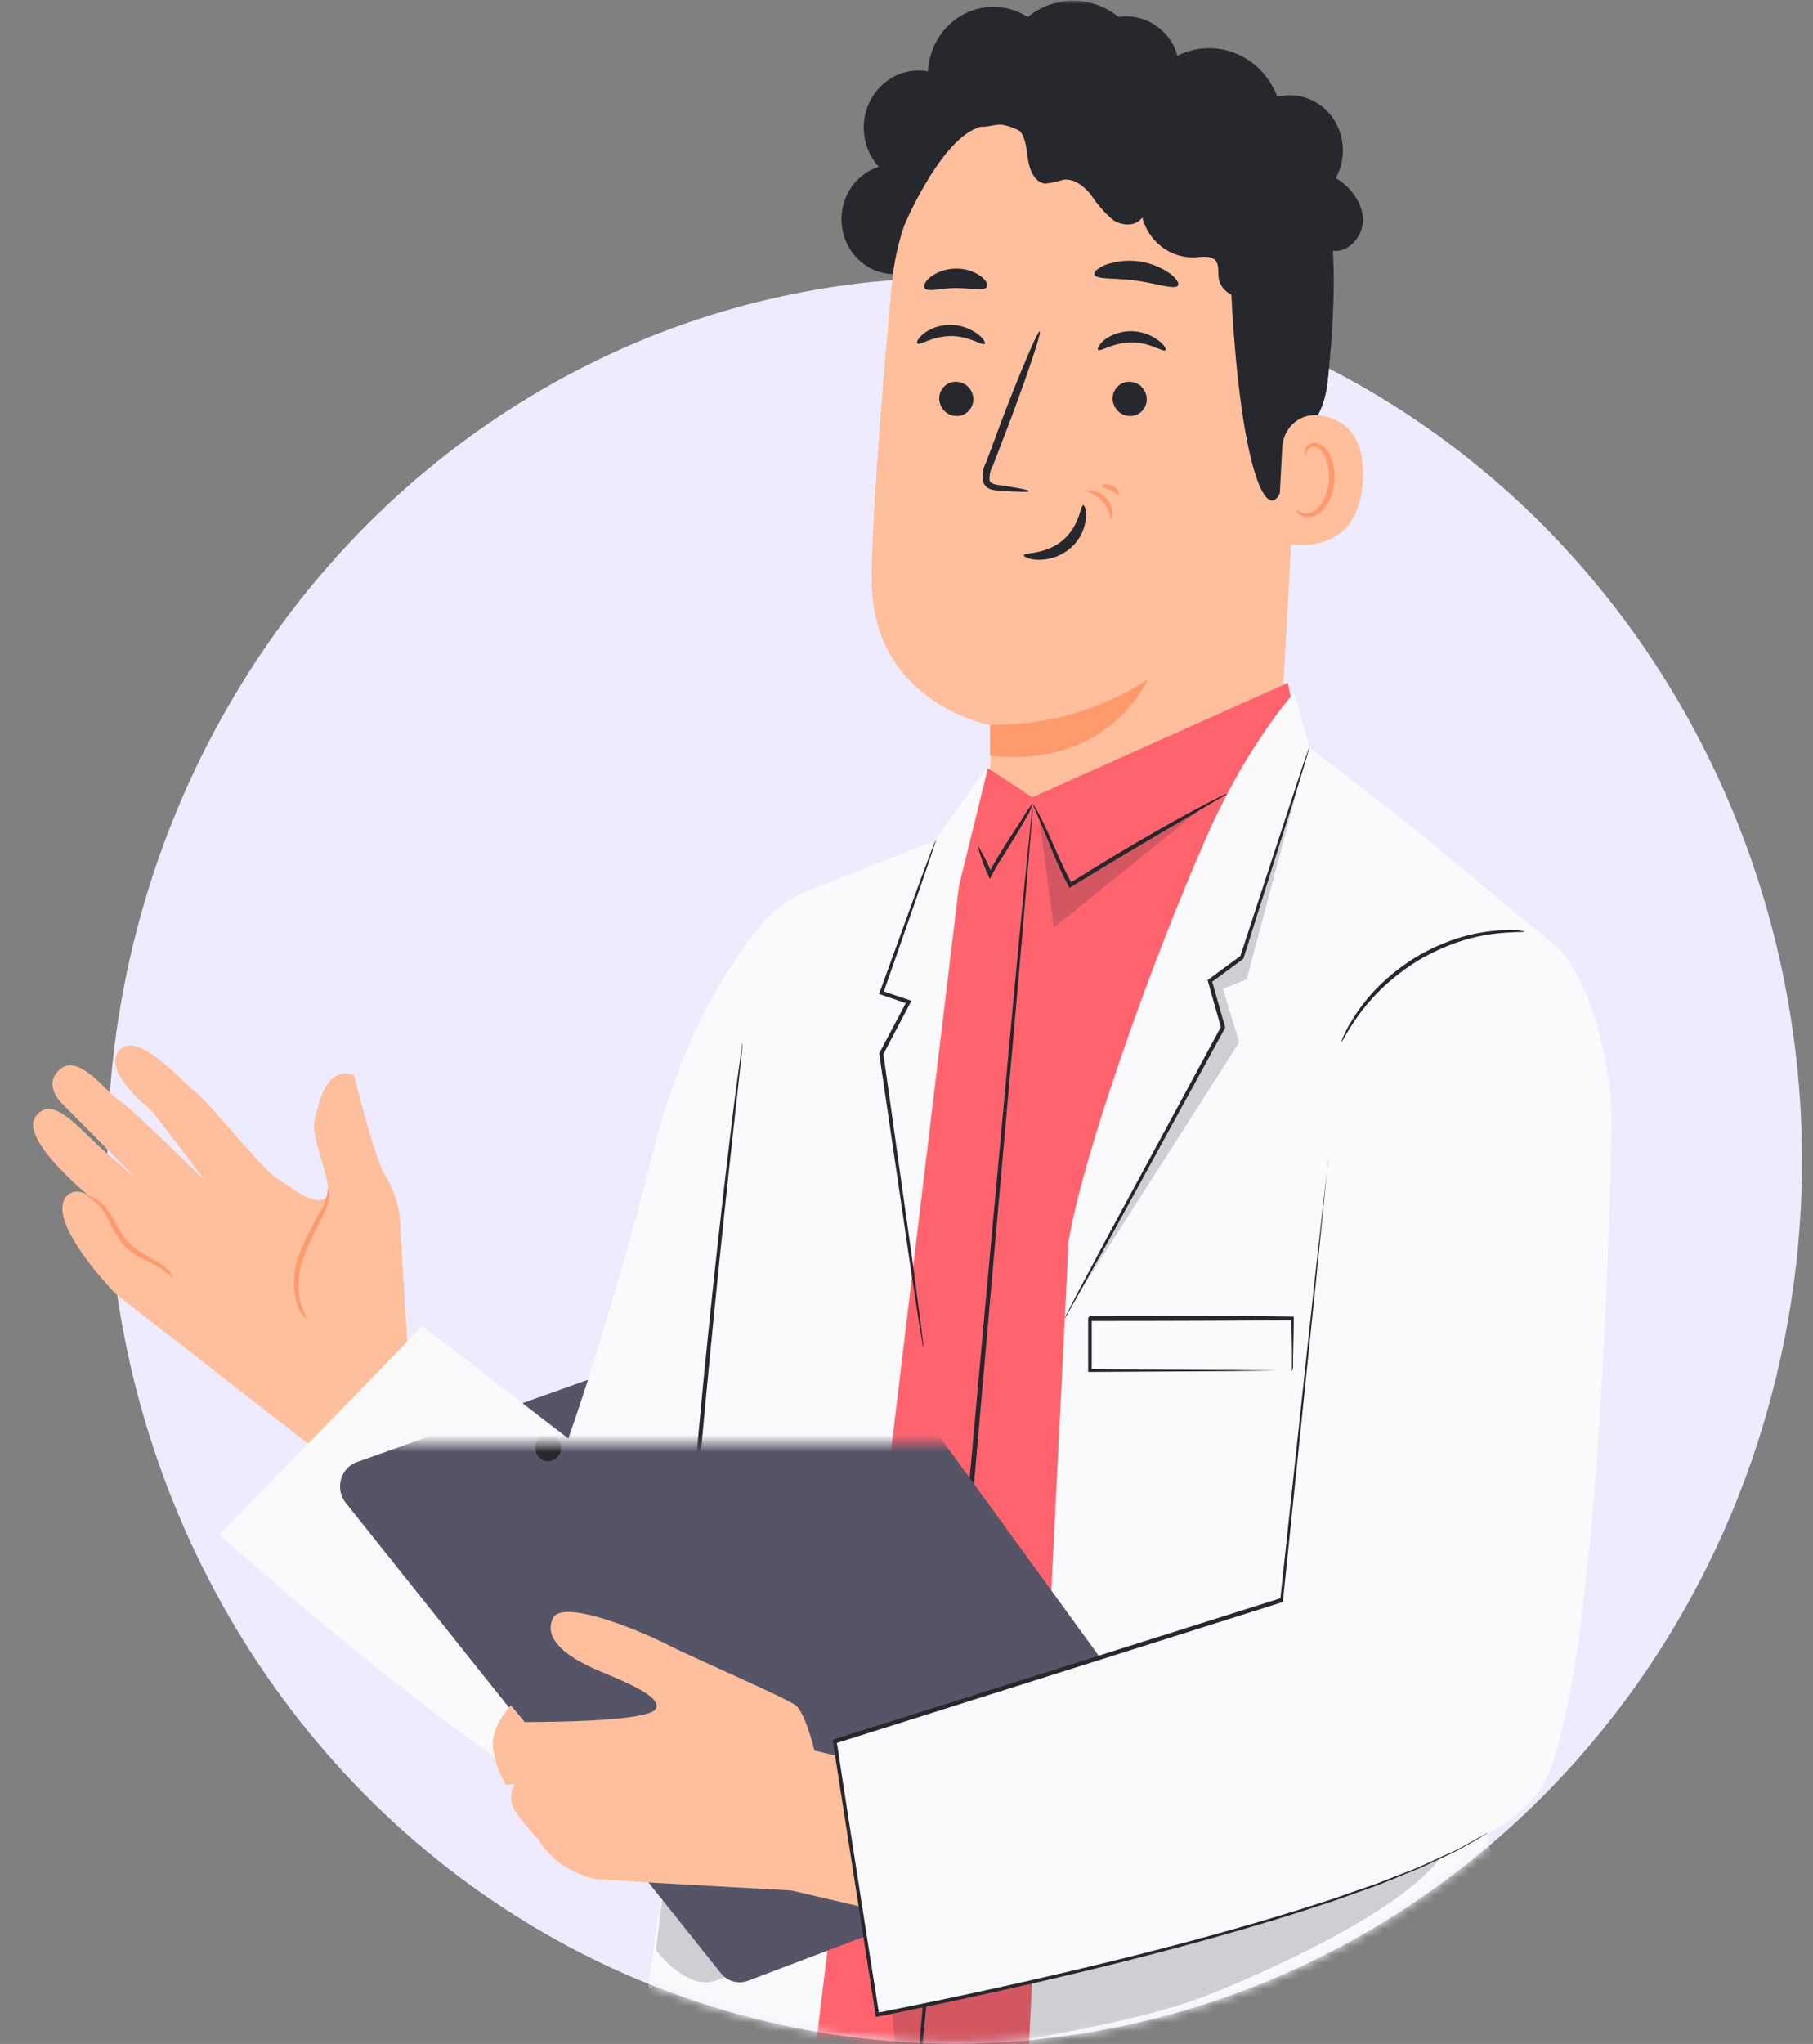 <svg xmlns="http://www.w3.org/2000/svg" width="213" height="240" fill="none" viewBox="0 0 213 240"><rect x="0" y="0" width="213" height="240" fill="#808080" stroke="none"/><ellipse cx="112.161" cy="136.287" fill="#EEEBFF" rx="99.547" ry="103.672"/><mask id="medic-attending-secondary_svg__a" width="200" height="208" x="12" y="32" maskUnits="userSpaceOnUse" style="mask-type:alpha"><ellipse cx="112.161" cy="136.287" fill="#fff" rx="99.547" ry="103.672"/></mask><g mask="url(#medic-attending-secondary_svg__a)"><path fill="#FAFAFC" d="m109.923 98.657-15.34 6.107a12.9 12.9 0 0 0-5.026 3.691c-3.35 4.004-9.282 12.65-12.834 26.828-4.817 19.194-9.953 33.633-9.953 33.633l-17.174-13.218-23.8 24.49s40.078 36.339 52.778 36.173l-8.377 58.996h24.605l20.106-176.691 1.147-8.454c-.41.156-4.993 6.805-6.132 8.445"/><path fill="#FFBF9D" d="M41.596 126.253s2.203 9.257 3.66 11.787a12.6 12.6 0 0 1 1.676 4.659l.913 14.832-11.644 11.978-22.586-17.571s-8.093-8.236-5.907-11.342c0 0 1.073-1.518 2.958 0 0 0-8.436-6.814-6.484-9.484s4.859 1.204 7.916 3.9 4.047 3.49 4.047 3.49l-8.772-8.838s-2.513-2.277-.284-4.135c2.228-1.859 5.445 2.792 6.986 3.76 1.542.968 10.18 9.545 10.18 9.545s-5.99-7.948-6.418-8.376-5.864-4.668-3.82-7.11 7.196 3.489 8.905 4.85c1.71 1.361 8.143 9.353 9.576 10.165s4.03 3.158 5.621 2.416c1.592-.741-1.675-6.979-1.156-9.187s1.399-6.491 4.633-5.339"/><path fill="#FF9A6C" d="M36.067 154.887a13 13 0 0 1-.838-2.19 9.6 9.6 0 0 1 .62-5.505c.779-2.085 1.843-3.804 2.43-5.235a4.8 4.8 0 0 0 .401-1.745c0-.436-.1-.663-.134-.654a6.8 6.8 0 0 1-.653 2.233 44 44 0 0 0-2.605 5.148 9.24 9.24 0 0 0-.47 5.854c.169.829.61 1.57 1.249 2.094m-15.733-4.825c.067 0-.277-.872-1.383-1.622s-2.815-1.361-4.054-2.757a14 14 0 0 1-1.45-2.321 8.8 8.8 0 0 0-1.332-1.928c-.955-.995-1.868-1.065-1.86-.995a7.2 7.2 0 0 1 1.55 1.3c.451.588.84 1.226 1.156 1.902.4.878.898 1.704 1.483 2.46a7.1 7.1 0 0 0 2.304 1.684c.762.393 1.441.707 1.977 1.03q.847.564 1.609 1.247"/><path fill="#FFBF9D" d="M104.813 33.118c.627-6.837 3.702-13.178 8.613-17.76 4.912-4.584 11.3-7.074 17.894-6.975h1.357c14.636 1.108 21.907 14.675 20.433 29.882l-2.832 50.777-.159 2.46-33.904 6.614.235-12.956s-14.058-2.486-14.024-17.153c.016-7.119 1.164-21.707 2.387-34.89"/><path fill="#FF9A6C" d="M116.332 85.108c6.535.111 12.964-1.733 18.522-5.314 0 0-4.482 10.47-18.514 8.96z"/><path fill="#27272E" d="M110.343 46.693a2.15 2.15 0 0 0 .537 1.476c.357.4.849.64 1.373.67.255.024.513-.005.757-.086.245-.08.472-.212.668-.384.195-.173.356-.385.472-.623a2.1 2.1 0 0 0 .205-.765 2.15 2.15 0 0 0-.537-1.476 2 2 0 0 0-1.373-.67 1.9 1.9 0 0 0-.759.083 1.9 1.9 0 0 0-.668.385 2 2 0 0 0-.473.624 2.1 2.1 0 0 0-.202.766m-2.564-6.36c.243.279 1.784-.873 3.945-.873 2.162 0 3.737 1.187 3.971.916.118-.122-.125-.62-.837-1.151a5.4 5.4 0 0 0-3.175-1.073 5.16 5.16 0 0 0-3.15 1.003c-.679.567-.914 1.056-.754 1.178"/><path fill="#FF646E" d="M130.716 46.693a2.15 2.15 0 0 0 .538 1.476c.356.4.848.64 1.372.67a1.9 1.9 0 0 0 1.427-.468c.196-.173.357-.385.473-.624s.185-.5.203-.766a2.15 2.15 0 0 0-.538-1.476 2 2 0 0 0-1.372-.67 1.9 1.9 0 0 0-.759.083 1.9 1.9 0 0 0-.669.385 2 2 0 0 0-.472.624 2.1 2.1 0 0 0-.203.766"/><path fill="#27272E" d="M129.007 41.074c.243.28 1.784-.872 3.946-.872s3.736 1.187 3.971.916c.117-.122-.126-.62-.838-1.152a5.4 5.4 0 0 0-3.175-1.073 5.22 5.22 0 0 0-3.15 1.004c-.645.567-.871 1.055-.754 1.177m-8.084 16.595c0-.123-1.332-.384-3.51-.707-.553-.07-1.072-.192-1.156-.585a3 3 0 0 1 .394-1.701l1.675-4.362c2.354-6.203 4.072-11.342 3.829-11.403-.243-.062-2.346 4.85-4.7 11.062q-.838 2.295-1.625 4.363a3.4 3.4 0 0 0-.319 2.25c.074.209.194.395.35.547.155.151.342.263.547.326q.455.139.929.157c2.212.148 3.569.183 3.586.053m6.341 1.657c-.351 0-.385 2.417-2.421 4.127s-4.532 1.396-4.557 1.745c0 .157.553.489 1.608.532a5.72 5.72 0 0 0 3.804-1.317 5.33 5.33 0 0 0 1.876-3.49c.109-.995-.15-1.605-.31-1.597m1.307-27.09c.201.62 2.371.358 4.901.716 2.53.357 4.583 1.108 4.926.567.151-.262-.201-.873-1.013-1.448a8.4 8.4 0 0 0-3.637-1.388 8.3 8.3 0 0 0-3.853.41c-.938.384-1.416.855-1.324 1.143m-19.955 1.588c.369.524 1.868 0 3.661 0s3.351.393 3.661-.14c.159-.261-.075-.776-.729-1.264a4.88 4.88 0 0 0-2.965-.873 4.97 4.97 0 0 0-2.941.986c-.62.515-.838 1.02-.687 1.291"/><path fill="#27272E" d="M106.262 26.408s3.845-9.126 8.126-11.202c5.186-2.513 7.314 3.403 12.24 2.05 4.926-1.352 9.877-3.769 14.836.253 5.429 4.363 2.815 7.399 3.058 13.916 1.005 26.392 5.529 33.921 7.021 21.524.159-1.361 3.803-2.39 4.423-8.132.838-7.45 1.206-16.498-.318-21.811-1.291-4.476-3.687-7.6-8.018-11.063-6.844-5.47-16.336-5.723-22.795-5.148s-19 8.106-18.573 19.613"/><path fill="#FFBF9D" d="M150.646 52.53a4.1 4.1 0 0 1 .381-1.551 4 4 0 0 1 .937-1.27 3.8 3.8 0 0 1 1.342-.78 3.7 3.7 0 0 1 1.529-.168c2.622.296 5.529 1.893 5.278 7.547-.453 10.015-10.053 7.485-10.053 7.197s.368-6.779.586-10.975"/><path fill="#FF9A6C" d="M152.347 59.832s.159.131.435.28c.39.195.837.227 1.249.087 1.039-.34 1.969-1.98 2.094-3.778a6 6 0 0 0-.352-2.521 2.1 2.1 0 0 0-.438-.856 1.96 1.96 0 0 0-.768-.55.8.8 0 0 0-.578.022.85.85 0 0 0-.427.406c-.143.28-.093.48-.143.498-.05.017-.201-.184-.109-.593a1.1 1.1 0 0 1 .411-.602c.273-.199.61-.277.938-.219.389.105.746.31 1.039.597s.512.646.637 1.044c.369.89.525 1.86.452 2.826-.151 2.016-1.232 3.857-2.639 4.206a1.7 1.7 0 0 1-.795.01 1.75 1.75 0 0 1-.721-.35c-.285-.262-.319-.49-.285-.507"/><path fill="#27272E" d="M150.73 33.109a9 9 0 0 1-4.105 1.893c-1.508.14-3.217-.794-3.451-2.347-.101-.707.075-1.51-.361-2.059-.435-.55-1.491-.462-2.295-.384a5.97 5.97 0 0 1-3.957-1.175 6.4 6.4 0 0 1-2.36-3.51c-.729 1.1-2.387 1.03-3.46.288a14 14 0 0 1-2.58-2.958c-.838-1.02-2.011-1.945-3.284-1.744a9.5 9.5 0 0 1-2.094.444c-1.265-.14-1.86-1.683-2.036-2.992s-.302-2.844-1.357-3.569c-1.056-.724-2.279-.314-3.444-.148-1.164.166-2.664-.148-2.948-1.335a2.5 2.5 0 0 1 .052-.956c.079-.312.218-.604.408-.858a6.26 6.26 0 0 1 3.304-2.507 6 6 0 0 1 4.085.16 8.8 8.8 0 0 1 2.76-4.221 8.27 8.27 0 0 1 4.545-1.916 8.17 8.17 0 0 1 4.802 1.034 8.64 8.64 0 0 1 3.442 3.637 8.46 8.46 0 0 1 3.621-1.971 8.24 8.24 0 0 1 4.086 0 8.46 8.46 0 0 1 3.622 1.969 8.95 8.95 0 0 1 2.335 3.492 6 6 0 0 1 3.575.184 6.24 6.24 0 0 1 2.885 2.207 6.64 6.64 0 0 1 1.238 3.498 6.7 6.7 0 0 1-.82 3.63c1.717 1.055 3.175 2.87 3.183 4.946.009 2.077-1.968 4.11-3.879 3.534a3.72 3.72 0 0 1 .204 2.655 3.56 3.56 0 0 1-1.611 2.069 3.32 3.32 0 0 1-2.537.34 3.46 3.46 0 0 1-2.062-1.575"/><path fill="#FF646E" d="M130.557 60.836c-.16 0-.201-1.056-1.006-1.946s-1.784-1.047-1.776-1.213c.009-.165.268-.148.712-.07a2.8 2.8 0 0 1 1.466.873 2.94 2.94 0 0 1 .729 1.605c.042.515-.058.76-.125.75"/><path fill="#FF9A6C" d="M131.446 58.079c-.135.087-.478-.27-.989-.515-.511-.244-.98-.323-.997-.48s.57-.375 1.24-.044c.67.332.888.943.746 1.039"/><path fill="#FF646E" d="m115.791 90.488 5.256 3.412 30.241-13.413 1.375 6.903-27.363 58.536-1.637 111.633-29.608-2.498 18.31-150.768z"/><path fill="#27272E" d="M144.17 93.169q-.492.397-1.056.672l-2.932 1.745a840 840 0 0 0-9.626 5.688l-4.708 2.853-.201.122-.109-.2c-1.466-2.749-2.329-5.235-3.083-6.98-.36-.873-.662-1.527-.838-1.99a4 4 0 0 1-.309-.715s.184.21.435.646.595 1.1.997 1.945c.838 1.676 1.751 4.171 3.217 6.841l-.31-.088c1.441-.872 3.033-1.884 4.708-2.888 3.745-2.25 7.18-4.205 9.702-5.566a95 95 0 0 1 3.007-1.562q.529-.316 1.106-.523M87.228 122.44a1 1 0 0 1 0 .262c0 .201-.042.454-.067.768-.075.706-.176 1.684-.31 2.922-.285 2.618-.687 6.247-1.181 10.767a2109 2109 0 0 0-3.527 35.544c-1.265 13.889-2.287 26.488-3.05 35.605-.377 4.519-.687 8.201-.904 10.784-.118 1.247-.201 2.224-.268 2.931 0 .314-.06.567-.084.768a1 1 0 0 1 0 .253 1.3 1.3 0 0 1 0-.262v-.759c0-.715.1-1.693.176-2.94.175-2.618.435-6.273.754-10.81.67-9.117 1.675-21.716 2.907-35.623a1218 1218 0 0 1 3.669-35.535c.528-4.537.989-8.21 1.332-10.749.168-1.23.302-2.207.402-2.914.042-.305.084-.558.11-.759q.008-.128.04-.253m73.48 71.402c-.1.123-2.01-1.98-5.026-3.489-3.016-1.51-5.764-1.867-5.739-2.025a4.7 4.7 0 0 1 1.801.14c1.44.277 2.836.761 4.147 1.44 1.312.673 2.53 1.53 3.619 2.547.474.386.879.856 1.198 1.387"/><path fill="#FAFAFC" d="M182.455 110.793s-6.099-4.956-12.256-10.121c-6.158-5.165-16.345-12.833-16.345-12.833l-1.843-6.448s-5.42 5.941-10.17 16.69c-6.828 15.434-14.703 37.961-16.295 47.689l-6.392 129.508 65.345-.043-14.426-88.512z"/><path fill="#27272E" d="M125.07 154.826q.14-.361.327-.698l1.005-1.946 3.779-7.093 12.616-23.329c.226-.41.444-.82.67-1.222v.192l-1.549-5.479-.051-.166.143-.096 3.77-2.783-.084.122c2.337-7.119 4.339-13.244 5.78-17.64l1.676-5.079.477-1.343q.07-.237.185-.454a2 2 0 0 1-.118.48l-.402 1.37c-.377 1.239-.913 2.966-1.575 5.121l-5.613 17.694v.069l-.058.053-3.77 2.783.092-.262 1.558 5.471v.096l-.05.096-.662 1.221-12.742 23.26-3.913 6.98-1.08 1.901a4 4 0 0 1-.411.681m-16.579 3.438a4 4 0 0 1-.142-.637c-.076-.471-.176-1.091-.31-1.85-.252-1.666-.612-3.987-1.048-6.823-.837-5.819-2.019-13.75-3.3-22.527-.134-.872-.26-1.806-.386-2.696v-.087l.042-.07 3.2-6.037.126.34-3.183-1.09-.218-.079.084-.218 4.683-12.895 1.365-3.656c.159-.383.277-.706.386-.96q.05-.173.15-.322-.021.18-.083.349c-.084.262-.193.585-.319.986-.31.916-.729 2.155-1.256 3.699-1.123 3.219-2.681 7.695-4.524 12.956l-.134-.297 3.191 1.074.269.087-.134.253c-1.014 1.928-2.086 3.952-3.184 6.046v-.157c.126.872.26 1.797.385 2.705 1.232 8.777 2.346 16.725 3.167 22.544.369 2.844.679 5.174.897 6.849q.133 1.152.226 1.858a3.5 3.5 0 0 1 .05.655m6.358-59.014a20.4 20.4 0 0 1 1.676 3.342h-.386c.402-.812.922-1.702 1.491-2.618.981-1.579 1.911-2.975 2.572-3.996q.481-.86 1.106-1.614a6.4 6.4 0 0 1-.838 1.806c-.586 1.073-1.474 2.496-2.446 4.075a27 27 0 0 0-1.525 2.565l-.217.401-.168-.41a21 21 0 0 1-1.265-3.55m-8.118 156.946a2 2 0 0 1 0-.418c0-.297.042-.707.084-1.222.084-1.108.218-2.687.377-4.711.352-4.109.838-10.016 1.483-17.301 1.298-14.623 3.091-34.785 5.077-57.059s3.878-42.428 5.21-57.05c.687-7.277 1.249-13.175 1.676-17.284.201-2.024.36-3.594.469-4.694.059-.523.101-.924.134-1.221q.015-.211.059-.419.02.21 0 .419c0 .305-.051.707-.084 1.23-.092 1.1-.218 2.678-.385 4.703-.352 4.109-.838 10.015-1.483 17.3-1.299 14.623-3.092 34.786-5.027 57.068-1.935 22.283-3.879 42.419-5.219 57.042-.687 7.285-1.24 13.183-1.676 17.283l-.469 4.703c-.05.515-.1.925-.134 1.221a3 3 0 0 1-.092.41"/><path fill="#27272E" d="m153.151 89.897-6.685 25.101-2.79 1.108 1.91 6.282-19.159 29.978 17.249-31.679-1.558-5.471 3.77-2.792zm-31.088 5.959 1.759 13.061 17.065-13.785-15.155 8.751zM77.787 223.044l-.72 5.95s3.443 4.607 6.802 3.638c3.36-.968 17.409-7.346 17.409-7.346l-.218-2.242s-8.193-3.49-8.663-3.377c-.469.114-14.61 3.377-14.61 3.377m27.051 13.235.419 5.462s25.435-3.037 36.392-7.373c0 0 21.38-8.253 27.454-16.044-8.696 3.804-18.867 7.04-29.749 10.007z" opacity=".2"/><path fill="#FAFAFC" d="m50.443 184.027-2.924-4.083 2.547-5.941 5.604-4.363 6.2-1.335 3.141 4.38zm-.788-12.205 9.34-6.98zm7.498 9.85 9.333-6.98zm7.49 9.858 9.332-6.979zM33.26 148.57l9.342-6.979z"/><path fill="#555567" d="m134.71 202.158-35.378-48.685a2.9 2.9 0 0 0-1.457-1.079 2.8 2.8 0 0 0-1.788.016l-54.17 19.272a2.9 2.9 0 0 0-1.167.781 3.05 3.05 0 0 0-.686 1.257c-.128.47-.144.966-.047 1.444.098.479.305.925.604 1.302l44.054 55.212c.38.477.894.821 1.47.982a2.78 2.78 0 0 0 1.745-.079l50.637-19.208a2.9 2.9 0 0 0 1.139-.787c.314-.353.543-.779.668-1.242a3.14 3.14 0 0 0-.531-2.712z"/><path fill="#27272E" d="M62.893 170.056c.01.31.108.61.282.862.173.253.414.446.693.556s.582.131.872.062.555-.226.76-.451a1.6 1.6 0 0 0 .392-.814c.05-.306.013-.62-.107-.904a1.56 1.56 0 0 0-.57-.691 1.465 1.465 0 0 0-1.908.244 1.6 1.6 0 0 0-.414 1.136m10.942-3.858c.012.308.112.605.286.855.175.249.416.439.694.546s.58.125.868.054.55-.231.751-.457a1.6 1.6 0 0 0 .382-.814 1.6 1.6 0 0 0-.117-.898 1.54 1.54 0 0 0-.574-.679 1.454 1.454 0 0 0-1.89.265 1.62 1.62 0 0 0-.4 1.128"/><path fill="#FFBF9D" d="m98.245 206.153-2.564-.602s-1.047-4.415-2.195-5.305-12.566-5.828-15.08-7.136c-2.513-1.309-12.331-5.549-13.462-3.063-1.282 2.81 2.723 4.93 4.892 5.907s8.378 3.21 7.155 4.772-15.356 1.475-15.356 1.475l-1.609-1.963s-2.513 2.617-2.086 5.173a11.6 11.6 0 0 0 1.491 4.162l1.014-.044a3.02 3.02 0 0 0 0 3.045 28 28 0 0 0 2.815 3.411s1.717 3.447 6.568 4.633c.57.14 23.105 1.353 23.105 1.353l8.185 1.91z"/><path fill="#FAFAFC" d="M157.482 122.597c-.26.576-6.953 65.348-6.953 65.348l-52.494 16.576 5.026 32.107s70.908-13.218 78.23-27.046c6.224-11.779 7.716-61.875 8.026-76.611a40.8 40.8 0 0 0-1.173-10.662c-1.039-4.153-2.824-9.161-5.672-11.49-5.336-4.38-24.99 11.778-24.99 11.778"/><path fill="#27272E" d="M156.008 136.12s0 .323-.067.951c-.067.629-.151 1.571-.268 2.766-.243 2.443-.595 5.994-1.056 10.513-.938 9.074-2.278 22.03-3.887 37.612v.14l-.126.043-52.485 16.577.168-.279c0 .209.067.436.109.663 1.675 11.01 3.351 21.646 4.892 31.452l-.268-.2c21.346-4.223 39.592-8.83 52.276-12.974 1.6-.48 3.083-1.056 4.499-1.527l2.052-.715 1.894-.742c1.214-.488 2.354-.872 3.351-1.343l2.772-1.265q1.119-.459 2.17-1.065l1.55-.872c.411-.218.729-.384.955-.515q.164-.088.335-.157l-.31.192-.938.558-1.533.873a23 23 0 0 1-2.161 1.099l-2.765 1.3c-1.03.445-2.17.872-3.351 1.378l-1.893.759-2.045.733c-1.415.489-2.898 1.065-4.49 1.562-12.692 4.223-30.921 8.899-52.284 13.157l-.235.043v-.235c-1.533-9.807-3.192-20.442-4.917-31.452 0-.227-.067-.454-.101-.664v-.209l.201-.07 52.502-16.576-.142.183c1.675-15.574 3.074-28.521 4.055-37.595.502-4.519.896-8.061 1.172-10.469q.203-1.791.319-2.757c.075-.646.05-.873.05-.873m23.105-26.741c0 .105-1.483 0-3.828.297a22 22 0 0 0-4.038.96 25.3 25.3 0 0 0-4.633 2.146 26 26 0 0 0-4.088 3.115 25 25 0 0 0-2.807 3.158c-1.432 1.963-2.061 3.368-2.144 3.315q.144-.524.41-.994.252-.58.578-1.117c.26-.419.52-.872.888-1.413a21.7 21.7 0 0 1 2.782-3.281 24.2 24.2 0 0 1 4.188-3.219 24 24 0 0 1 4.734-2.146 20.4 20.4 0 0 1 4.13-.873 14 14 0 0 1 1.617-.096 9 9 0 0 1 1.223 0q.503.013.988.148"/><path fill="#FAFAFC" d="M151.786 154.887h-23.801v6.151h23.801z"/><path fill="#27272E" d="M151.785 161.038a3 3 0 0 1 0-.436v-1.222c0-1.09-.042-2.617-.067-4.493l.126.14c-5.337.052-14.016.087-23.792.087.092-.096-.227.227.209-.227v6.107l-.218-.218 16.923.096 5.026.061h1.86a2.4 2.4 0 0 1-.435 0h-1.324l-4.968.061-17.073.105h-.21v-6.369c.436-.454.126-.122.226-.227 9.777 0 18.431 0 23.793.096h.134v.131c0 1.928-.059 3.49-.076 4.58v1.187a2 2 0 0 1-.134.541"/></g><mask id="medic-attending-secondary_svg__b" width="170" height="170" x="0" y="0" maskUnits="userSpaceOnUse" style="mask-type:alpha"><path fill="#fff" d="M.311 0h168.895v169.485H.311z"/></mask><g mask="url(#medic-attending-secondary_svg__b)"><path fill="#FAFAFC" d="m109.923 98.657-15.34 6.107a12.9 12.9 0 0 0-5.026 3.691c-3.35 4.004-9.282 12.65-12.834 26.828-4.817 19.194-9.953 33.633-9.953 33.633l-17.174-13.217-23.8 24.49s40.078 36.338 52.778 36.172l-8.377 58.996h24.605l20.106-176.691 1.147-8.454c-.41.157-4.993 6.805-6.132 8.445"/><path fill="#FFBF9D" d="M41.596 126.253s2.203 9.257 3.66 11.787a12.6 12.6 0 0 1 1.676 4.659l.913 14.832-11.644 11.979-22.586-17.572s-8.093-8.236-5.906-11.342c0 0 1.072-1.518 2.957 0 0 0-8.436-6.814-6.484-9.483s4.859 1.204 7.916 3.899 4.047 3.49 4.047 3.49l-8.772-8.838s-2.513-2.277-.284-4.135c2.228-1.859 5.445 2.792 6.986 3.76 1.542.969 10.18 9.545 10.18 9.545s-5.99-7.948-6.418-8.376-5.864-4.667-3.82-7.11 7.196 3.489 8.905 4.851c1.71 1.361 8.143 9.352 9.576 10.164s4.03 3.158 5.621 2.416c1.592-.741-1.675-6.979-1.156-9.187s1.4-6.491 4.633-5.339"/><path fill="#FF9A6C" d="M36.067 154.887a13 13 0 0 1-.838-2.19 9.6 9.6 0 0 1 .62-5.505c.779-2.085 1.843-3.804 2.43-5.235a4.8 4.8 0 0 0 .401-1.745c0-.436-.1-.663-.133-.654a6.8 6.8 0 0 1-.654 2.234 43.5 43.5 0 0 0-2.605 5.147 9.24 9.24 0 0 0-.47 5.854c.169.829.61 1.57 1.249 2.094m-15.733-4.824c.067 0-.277-.873-1.383-1.623-1.105-.751-2.814-1.361-4.054-2.757a14 14 0 0 1-1.45-2.321 9 9 0 0 0-1.332-1.928c-.955-.995-1.868-1.065-1.86-.995a7.2 7.2 0 0 1 1.55 1.3c.452.588.84 1.226 1.156 1.902.4.878.898 1.704 1.483 2.461a7.1 7.1 0 0 0 2.304 1.683c.762.393 1.441.707 1.977 1.03q.847.563 1.609 1.248"/><path fill="#27272E" d="M137.938 5.487a6.44 6.44 0 0 0-2.726-2.835 6.1 6.1 0 0 0-3.8-.655A8.45 8.45 0 0 0 126.08.085c-1.933 0-3.81.673-5.333 1.912a7.5 7.5 0 0 0-3.768-1.188 7.45 7.45 0 0 0-3.84.907 7.8 7.8 0 0 0-2.907 2.766 8.25 8.25 0 0 0-1.213 3.901 6.2 6.2 0 0 0-3.918.576 6.56 6.56 0 0 0-2.853 2.854 6.94 6.94 0 0 0-.711 4.053 6.8 6.8 0 0 0 1.701 3.72 6.23 6.23 0 0 0-3.502 2.86 6.67 6.67 0 0 0-.75 4.568 6.47 6.47 0 0 0 2.39 3.91 6 6 0 0 0 4.292 1.225l30.997-19.194a6.7 6.7 0 0 0 1.772-3.524 6.83 6.83 0 0 0-.499-3.944"/><path fill="#FFBF9D" d="M104.813 33.118c.627-6.837 3.702-13.178 8.613-17.76 4.912-4.584 11.3-7.074 17.894-6.975h1.357c14.636 1.108 21.907 14.675 20.433 29.882l-2.832 50.778-.159 2.46-33.904 6.613.235-12.956s-14.058-2.486-14.024-17.153c.016-7.119 1.164-21.706 2.387-34.89"/><path fill="#FF9A6C" d="M116.332 85.108c6.535.112 12.964-1.733 18.522-5.314 0 0-4.482 10.47-18.514 8.96z"/><path fill="#27272E" d="M110.343 46.693a2.15 2.15 0 0 0 .537 1.476c.357.4.849.641 1.373.67a1.9 1.9 0 0 0 .758-.086c.244-.08.471-.211.667-.384.195-.173.356-.385.472-.623a2.1 2.1 0 0 0 .205-.765 2.15 2.15 0 0 0-.537-1.476 2 2 0 0 0-1.373-.67 1.9 1.9 0 0 0-.759.084c-.245.08-.472.21-.668.384a2 2 0 0 0-.473.624c-.116.239-.185.5-.202.766m-2.564-6.36c.243.28 1.784-.872 3.946-.872s3.736 1.186 3.97.916c.118-.123-.125-.62-.837-1.152a5.4 5.4 0 0 0-3.175-1.073 5.16 5.16 0 0 0-3.15 1.003c-.679.567-.913 1.056-.754 1.178m22.937 6.36a2.15 2.15 0 0 0 .538 1.476c.356.4.848.641 1.372.67.256.026.514-.003.759-.083s.472-.211.668-.385c.196-.173.357-.385.473-.624.116-.238.185-.499.203-.766a2.15 2.15 0 0 0-.538-1.476 1.98 1.98 0 0 0-1.372-.67 1.9 1.9 0 0 0-.759.084 1.9 1.9 0 0 0-.668.384 2 2 0 0 0-.473.624c-.116.239-.185.5-.203.766m-1.709-5.618c.243.279 1.785-.873 3.946-.873s3.736 1.187 3.971.916c.117-.122-.126-.62-.838-1.151a5.4 5.4 0 0 0-3.175-1.074 5.22 5.22 0 0 0-3.15 1.004c-.645.567-.871 1.055-.754 1.178m-8.084 16.594c0-.122-1.332-.384-3.51-.707-.553-.07-1.072-.192-1.156-.585a3 3 0 0 1 .394-1.7l1.675-4.363c2.354-6.203 4.072-11.342 3.829-11.403s-2.346 4.85-4.7 11.063q-.838 2.294-1.625 4.362a3.4 3.4 0 0 0-.319 2.25c.075.209.194.396.35.547s.343.263.547.326c.302.092.615.145.93.157 2.211.149 3.568.184 3.585.053m6.341 1.657c-.351 0-.385 2.417-2.421 4.127s-4.532 1.396-4.557 1.745c0 .157.553.489 1.608.532a5.72 5.72 0 0 0 3.804-1.317 5.33 5.33 0 0 0 1.876-3.49c.109-.995-.15-1.605-.31-1.597m1.307-27.09c.202.62 2.371.358 4.901.716s4.583 1.108 4.926.567c.151-.262-.201-.872-1.013-1.448a8.4 8.4 0 0 0-3.637-1.388 8.3 8.3 0 0 0-3.853.41c-.938.384-1.416.855-1.324 1.143m-19.955 1.589c.369.523 1.869 0 3.661 0s3.351.392 3.661-.14c.16-.262-.075-.777-.728-1.265a4.9 4.9 0 0 0-2.966-.873 4.97 4.97 0 0 0-2.941.986c-.62.515-.837 1.021-.687 1.291"/><path fill="#27272E" d="M106.262 26.409s3.845-9.126 8.126-11.203c5.186-2.513 7.314 3.403 12.24 2.05 4.926-1.352 9.877-3.769 14.836.253 5.429 4.363 2.815 7.399 3.058 13.916 1.006 26.392 5.529 33.922 7.021 21.524.159-1.361 3.803-2.39 4.423-8.132.838-7.45 1.206-16.498-.318-21.811-1.29-4.476-3.686-7.6-8.018-11.063-6.844-5.47-16.336-5.723-22.795-5.147s-19 8.105-18.573 19.612"/><path fill="#FFBF9D" d="M150.646 52.53a4.1 4.1 0 0 1 .381-1.551c.227-.485.546-.917.938-1.27a3.8 3.8 0 0 1 1.341-.78 3.7 3.7 0 0 1 1.529-.168c2.622.296 5.529 1.893 5.278 7.547-.452 10.016-10.053 7.485-10.053 7.197 0-.287.369-6.779.586-10.975"/><path fill="#FF9A6C" d="M152.347 59.832s.159.131.436.28c.389.195.837.227 1.248.087 1.039-.34 1.969-1.98 2.094-3.778a5.95 5.95 0 0 0-.352-2.521 2.1 2.1 0 0 0-.438-.856 1.96 1.96 0 0 0-.768-.549.8.8 0 0 0-.578.021.85.85 0 0 0-.427.407c-.143.279-.092.48-.143.497s-.201-.183-.109-.593a1.1 1.1 0 0 1 .411-.602c.273-.199.61-.277.938-.218.389.105.746.31 1.039.597.293.286.512.645.637 1.043.369.89.525 1.86.452 2.827-.151 2.015-1.231 3.856-2.639 4.205-.261.066-.533.07-.795.01a1.75 1.75 0 0 1-.721-.35c-.285-.262-.319-.49-.285-.507"/><path fill="#27272E" d="M150.73 33.109a9 9 0 0 1-4.105 1.893c-1.508.14-3.217-.794-3.451-2.347-.101-.706.075-1.51-.361-2.059-.435-.55-1.491-.462-2.295-.384a5.97 5.97 0 0 1-3.957-1.174 6.4 6.4 0 0 1-2.36-3.51c-.729 1.099-2.387 1.029-3.46.287a14 14 0 0 1-2.58-2.957c-.838-1.021-2.011-1.946-3.284-1.745a9.5 9.5 0 0 1-2.094.445c-1.265-.14-1.86-1.684-2.036-2.993s-.302-2.844-1.357-3.568c-1.056-.724-2.279-.315-3.443-.149s-2.665-.148-2.949-1.335a2.5 2.5 0 0 1 .052-.956c.079-.312.218-.604.408-.858a6.27 6.27 0 0 1 3.304-2.507 6 6 0 0 1 4.085.16 8.83 8.83 0 0 1 2.76-4.221 8.27 8.27 0 0 1 4.545-1.916 8.17 8.17 0 0 1 4.802 1.035 8.64 8.64 0 0 1 3.442 3.636 8.46 8.46 0 0 1 3.621-1.97 8.24 8.24 0 0 1 4.086-.002 8.46 8.46 0 0 1 3.622 1.97 8.95 8.95 0 0 1 2.335 3.492 6 6 0 0 1 3.575.184 6.24 6.24 0 0 1 2.885 2.207 6.64 6.64 0 0 1 1.238 3.499 6.7 6.7 0 0 1-.82 3.629c1.717 1.055 3.175 2.87 3.183 4.946.009 2.077-1.968 4.11-3.878 3.534.392.825.465 1.776.203 2.655a3.56 3.56 0 0 1-1.611 2.069 3.32 3.32 0 0 1-2.537.34 3.46 3.46 0 0 1-2.062-1.574"/><path fill="#FF9A6C" d="M130.557 60.836c-.159 0-.201-1.056-1.006-1.946s-1.784-1.047-1.776-1.212.268-.149.712-.07a2.8 2.8 0 0 1 1.466.872 2.94 2.94 0 0 1 .729 1.606c.042.514-.058.759-.125.75m.889-2.757c-.134.087-.478-.27-.989-.515-.511-.244-.98-.323-.997-.48s.57-.375 1.24-.043c.67.331.888.942.746 1.038"/><path fill="#FF646E" d="m116.063 90.203 5.219 3.42 30.025-13.445 1.366 6.919-27.169 58.673-1.625 111.893-29.397-2.504 18.18-151.119z"/><path fill="#27272E" d="M144.17 93.17a5.5 5.5 0 0 1-1.056.67l-2.932 1.746a840 840 0 0 0-9.626 5.688l-4.708 2.853-.201.122-.109-.2c-1.466-2.749-2.329-5.235-3.083-6.98-.36-.872-.661-1.527-.837-1.99a4 4 0 0 1-.31-.715s.184.21.435.646c.252.436.595 1.1.997 1.946.838 1.675 1.751 4.17 3.217 6.84l-.31-.088c1.441-.872 3.033-1.884 4.708-2.887 3.745-2.251 7.18-4.206 9.702-5.567a95 95 0 0 1 3.007-1.561q.53-.315 1.106-.524M87.228 122.44a1 1 0 0 1 0 .262c0 .201-.042.454-.067.768-.075.707-.176 1.684-.31 2.923-.285 2.617-.687 6.246-1.181 10.766a2109 2109 0 0 0-3.527 35.544c-1.265 13.889-2.287 26.488-3.05 35.605-.377 4.519-.687 8.201-.904 10.784-.118 1.247-.201 2.224-.268 2.931 0 .314-.059.567-.084.768a1 1 0 0 1 0 .253 1.3 1.3 0 0 1 0-.262v-.759c0-.715.1-1.692.176-2.94.176-2.617.435-6.273.754-10.81.67-9.117 1.675-21.715 2.907-35.623a1218 1218 0 0 1 3.67-35.535c.527-4.537.988-8.21 1.331-10.749.168-1.23.302-2.207.402-2.914.042-.305.084-.558.11-.759q.008-.128.041-.253"/><path fill="#FAFAFC" d="M182.455 110.793s-6.099-4.956-12.256-10.12c-6.158-5.166-16.345-12.834-16.345-12.834l-1.843-6.448s-5.42 5.942-10.17 16.69c-6.828 15.434-14.703 37.961-16.294 47.689l-6.393 129.508 65.345-.043-14.426-88.512z"/><path fill="#27272E" d="M125.07 154.826q.14-.361.327-.698l1.005-1.945 3.779-7.094 12.616-23.329c.226-.41.444-.82.67-1.222v.192l-1.549-5.479-.051-.166.143-.095 3.77-2.784-.084.123c2.337-7.12 4.339-13.244 5.78-17.642l1.676-5.077.477-1.344q.07-.238.185-.454a2 2 0 0 1-.118.48l-.402 1.37c-.377 1.239-.913 2.966-1.575 5.121l-5.613 17.694v.07l-.058.052-3.77 2.783.092-.262 1.558 5.471v.096l-.05.096-.662 1.221-12.742 23.26-3.912 6.98-1.081 1.902q-.173.361-.411.68m-16.579 3.438a4 4 0 0 1-.142-.637c-.076-.471-.176-1.091-.31-1.85-.252-1.666-.612-3.987-1.047-6.822-.838-5.82-2.019-13.75-3.301-22.527-.134-.873-.26-1.806-.386-2.696v-.088l.042-.069 3.201-6.038.125.34-3.183-1.09-.218-.079.084-.218 4.683-12.895 1.365-3.655c.159-.384.277-.707.386-.96a1.2 1.2 0 0 1 .15-.323q-.021.18-.083.35c-.084.26-.193.584-.319.985-.31.916-.729 2.155-1.256 3.699-1.123 3.22-2.681 7.695-4.524 12.956l-.134-.296 3.192 1.073.268.087-.134.253c-1.014 1.928-2.086 3.952-3.184 6.046v-.157c.126.873.26 1.797.386 2.705 1.231 8.777 2.345 16.725 3.166 22.544.369 2.844.679 5.174.897 6.849q.133 1.152.226 1.858a3.5 3.5 0 0 1 .05.655m6.358-59.014a20.4 20.4 0 0 1 1.676 3.342h-.386c.402-.812.922-1.701 1.492-2.617.98-1.58 1.91-2.976 2.571-3.996q.482-.861 1.106-1.614a6.4 6.4 0 0 1-.837 1.806c-.587 1.073-1.475 2.495-2.447 4.074a27 27 0 0 0-1.524 2.565l-.218.401-.168-.41a21 21 0 0 1-1.265-3.55m-8.118 156.946a2 2 0 0 1 0-.418c0-.297.042-.707.084-1.222.084-1.108.218-2.687.377-4.711.352-4.109.838-10.016 1.483-17.301 1.298-14.622 3.091-34.785 5.077-57.059s3.878-42.428 5.21-57.05c.687-7.277 1.249-13.174 1.676-17.284.201-2.024.36-3.594.469-4.694.059-.523.101-.924.134-1.221q.016-.21.059-.419.02.21 0 .419c0 .305-.051.707-.084 1.23-.092 1.1-.218 2.679-.385 4.703-.352 4.109-.838 10.016-1.483 17.301-1.299 14.622-3.092 34.785-5.027 57.067s-3.879 42.419-5.219 57.042c-.687 7.285-1.24 13.183-1.675 17.283l-.47 4.703c-.05.515-.1.925-.134 1.221a3 3 0 0 1-.092.41"/><path fill="#27272E" d="m153.151 89.898-6.685 25.1-2.79 1.108 1.91 6.282-19.159 29.978 17.249-31.679-1.558-5.471 3.77-2.792zm-31.088 5.958 1.759 13.061 17.065-13.785-15.155 8.751z" opacity=".2"/><path fill="#FAFAFC" d="m50.443 184.027-2.924-4.083 2.547-5.941 5.604-4.363 6.2-1.334 3.141 4.379zm-.788-12.205 9.341-6.98zM33.26 148.57l9.342-6.979zm124.222-25.973c-.26.576-6.953 65.348-6.953 65.348l-52.494 16.577 5.026 32.106s70.908-13.218 78.23-27.046c6.225-11.778 7.716-61.875 8.026-76.611a40.8 40.8 0 0 0-1.173-10.661c-1.039-4.153-2.823-9.161-5.672-11.491-5.336-4.38-24.99 11.778-24.99 11.778"/><path fill="#27272E" d="M156.008 136.12s0 .323-.067.951c-.067.629-.151 1.571-.268 2.766-.243 2.443-.595 5.994-1.056 10.513-.938 9.074-2.278 22.03-3.887 37.612v.14l-.125.043-52.486 16.577.168-.279c0 .209.067.436.109.663 1.675 11.011 3.351 21.646 4.892 31.452l-.268-.2c21.346-4.223 39.592-8.83 52.276-12.974 1.6-.48 3.083-1.056 4.499-1.527l2.052-.715 1.894-.742c1.214-.488 2.354-.872 3.351-1.343l2.773-1.265a18 18 0 0 0 2.169-1.065l1.55-.872c.411-.218.729-.384.955-.515q.164-.088.335-.157l-.31.192-.938.558-1.533.873q-1.053.609-2.161 1.099l-2.765 1.3c-1.03.445-2.17.872-3.351 1.379l-1.893.759-2.044.732c-1.416.489-2.899 1.065-4.491 1.562-12.692 4.223-30.921 8.899-52.284 13.157l-.235.043v-.235c-1.533-9.807-3.192-20.442-4.917-31.452 0-.227-.067-.454-.1-.663v-.21l.2-.07 52.502-16.576-.142.183c1.675-15.574 3.074-28.521 4.055-37.595.502-4.519.896-8.061 1.173-10.469.134-1.195.242-2.111.318-2.757.075-.646.05-.873.05-.873m23.105-26.74c0 .104-1.482 0-3.828.296a22 22 0 0 0-4.038.96 25.3 25.3 0 0 0-4.633 2.146 26 26 0 0 0-4.088 3.115 25 25 0 0 0-2.807 3.158c-1.432 1.963-2.061 3.368-2.144 3.316a4.3 4.3 0 0 1 .41-.995q.252-.58.578-1.117c.26-.419.52-.872.888-1.413a21.7 21.7 0 0 1 2.782-3.281 24.2 24.2 0 0 1 4.188-3.219 24 24 0 0 1 4.734-2.146 20.4 20.4 0 0 1 4.13-.873 14 14 0 0 1 1.617-.096 9 9 0 0 1 1.223 0c.334.008.666.058.988.149"/><path fill="#FAFAFC" d="M151.786 154.887h-23.8v6.151h23.8z"/><path fill="#27272E" d="M151.785 161.038a3 3 0 0 1 0-.436v-1.222c0-1.09-.042-2.617-.067-4.493l.126.14c-5.337.052-14.016.087-23.792.087.092-.096-.227.227.209-.227v6.107l-.218-.218 16.923.096 5.027.061h1.859a2.4 2.4 0 0 1-.435 0h-1.324l-4.968.061-17.073.105h-.21v-6.369c.436-.454.126-.122.226-.227 9.777 0 18.431 0 23.793.096h.134v.131c0 1.928-.059 3.49-.076 4.581v1.186a2 2 0 0 1-.134.541"/></g></svg>